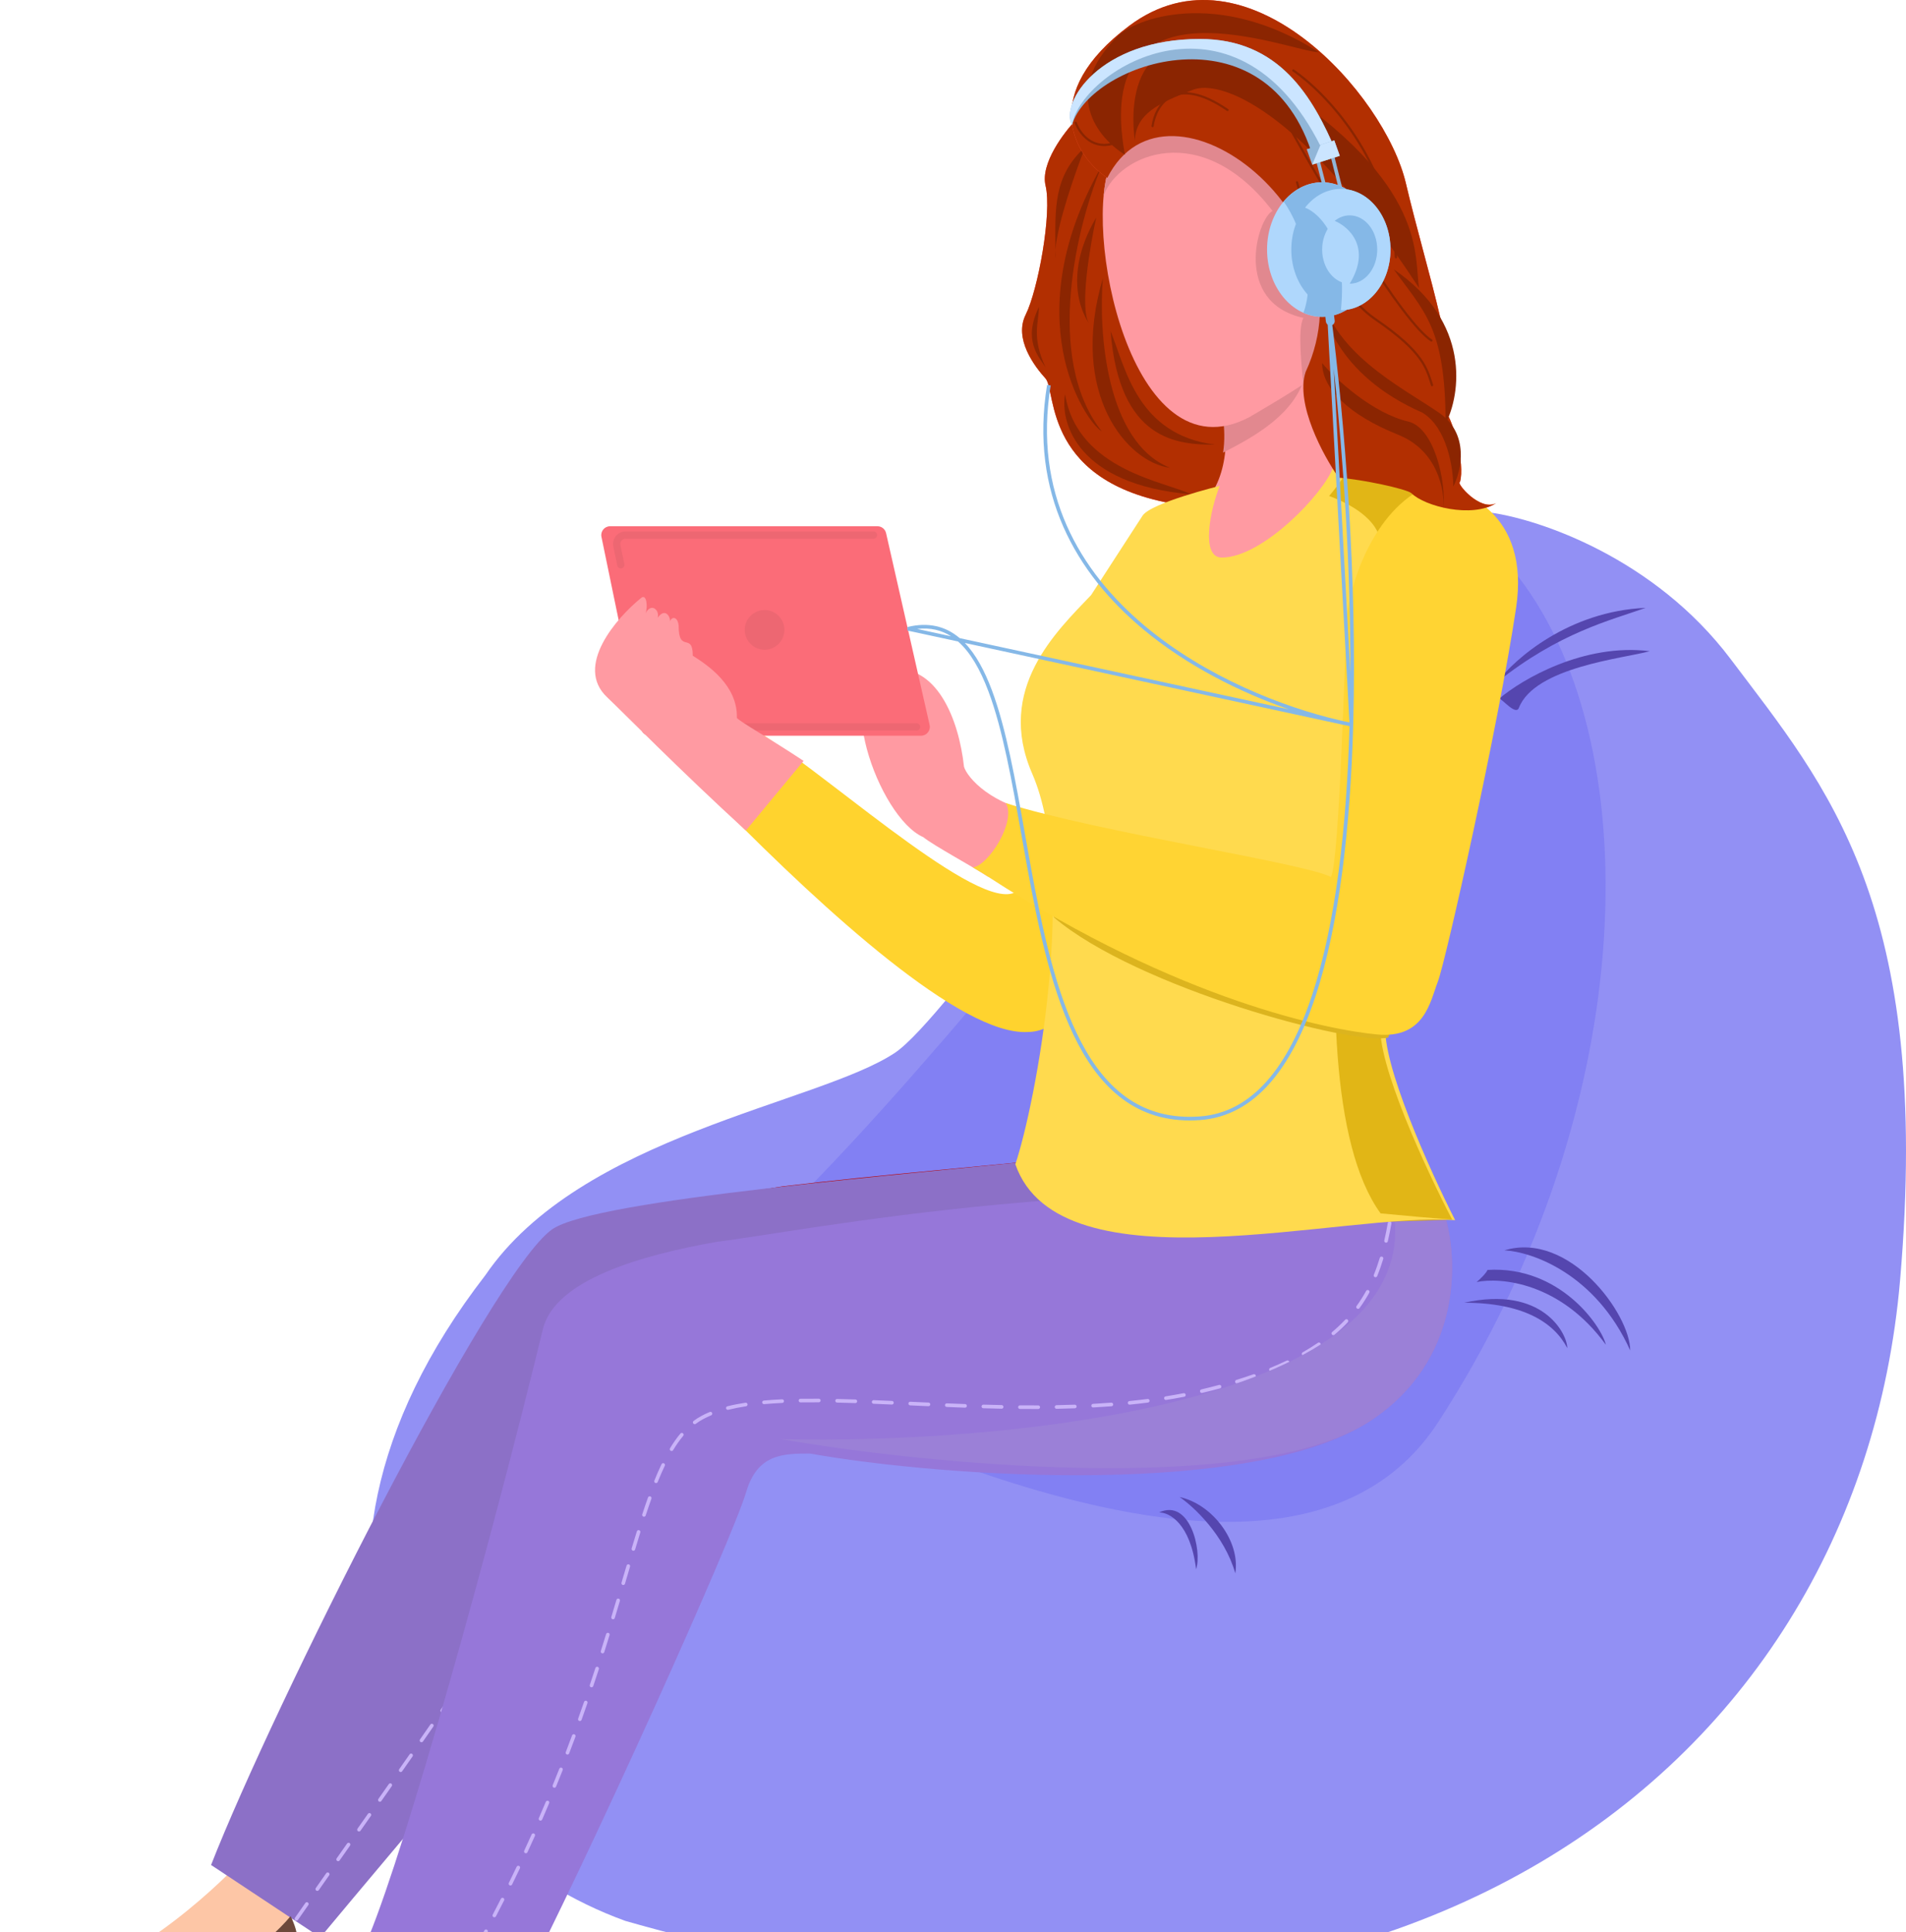 <svg width="151" height="153" viewBox="0 0 151 153" fill="none" xmlns="http://www.w3.org/2000/svg">
<path d="M137.116 52.202C131.068 44.167 121.911 41.115 118.092 40.593C108.238 39.248 99.552 46.724 94.674 52.984C89.796 59.245 74.916 80.707 70.892 83.376C64.793 87.42 46.012 89.898 38.45 100.985C19.791 125.116 32.597 145.986 49.548 152.117C109.311 169.203 147.127 140.898 150.531 101.376C153.092 71.637 144.678 62.245 137.116 52.202Z" fill="#9290F4"/>
<path d="M113.956 112.594C100.882 132.733 60.651 108.474 50.568 105.561C74.585 90.531 108.37 31.215 119.838 45.115C130.62 58.184 130.299 87.419 113.956 112.594Z" fill="#8280F3"/>
<path d="M115.998 103.163C120.684 103.163 123.121 104.732 124.165 106.757C124.165 105.614 122.207 101.775 115.998 103.163Z" fill="#5546AF"/>
<path d="M127.222 106.491C123.64 101.563 118.903 101.126 116.984 101.523C117.217 101.328 117.719 100.863 117.848 100.564C123.557 100.222 126.864 104.981 127.222 106.491Z" fill="#5546AF"/>
<path d="M119.185 99.013C121.361 99.122 126.405 100.859 129.15 106.937C129.15 104.077 124.329 97.461 119.185 99.013Z" fill="#5546AF"/>
<path d="M91.82 119.773C92.609 119.746 94.301 120.606 94.76 124.266C95.25 122.795 94.269 118.629 91.82 119.773Z" fill="#5546AF"/>
<path d="M93.452 118.548C94.57 119.31 97.014 121.587 97.865 124.593C98.273 122.061 96.067 119.12 93.452 118.548Z" fill="#5546AF"/>
<path d="M118.61 54.018C120.001 52.166 124.297 48.398 130.374 48.136C127.598 49.117 123.511 50.097 118.61 54.018Z" fill="#5546AF"/>
<path d="M130.701 51.567C125.473 50.914 120.572 53.8 118.774 55.325C118.992 55.325 120.085 56.684 120.329 56.06C121.596 52.812 128.659 52.139 130.701 51.567Z" fill="#5546AF"/>
<path d="M112.167 96.062L62.057 103.483C55.857 111.77 46.531 124.236 38.656 134.736C40.142 123.558 44.073 100.611 47.913 98.244C51.753 95.878 58.942 94.388 62.057 93.939C69.888 93.005 78.514 92.313 84.055 91.697L112.167 96.062Z" fill="#BA0201"/>
<path d="M10.798 160.035C8.354 160.591 3.61 158.956 3.203 157.328C9.925 156.192 16.741 149.906 19.354 147.113L24.854 148.423C24.068 149.295 23.02 151.652 23.02 152.963C21.623 158.635 13.854 159.335 10.798 160.035Z" fill="#FDC6A6"/>
<path d="M84.055 91.697C72.268 93.006 47.173 94.929 43.732 97.358C38.857 100.8 21.637 135.129 16.722 147.686L25.379 153.422C30.35 147.408 52.06 122 63.089 107.252L112.167 96.062L84.055 91.697Z" fill="#8C70C7"/>
<path d="M99.039 94.024L99.36 94.073C99.329 94.096 99.297 94.118 99.266 94.141C99.2 94.185 99.111 94.169 99.065 94.103C99.048 94.079 99.039 94.051 99.039 94.024Z" fill="#C9B3F8"/>
<path d="M98.043 94.835C98.112 94.801 98.144 94.715 98.109 94.644C98.075 94.572 97.989 94.542 97.917 94.576C97.533 94.761 97.114 94.938 96.658 95.108C96.584 95.136 96.546 95.219 96.575 95.293C96.604 95.367 96.687 95.405 96.759 95.377C97.22 95.204 97.648 95.024 98.043 94.835Z" fill="#C9B3F8"/>
<path d="M95.434 95.827C95.511 95.804 95.552 95.724 95.529 95.648C95.506 95.572 95.425 95.53 95.351 95.553C94.929 95.684 94.488 95.81 94.029 95.932C93.951 95.952 93.906 96.031 93.926 96.107C93.946 96.184 94.026 96.229 94.1 96.209C94.565 96.086 95.01 95.959 95.434 95.827Z" fill="#C9B3F8"/>
<path d="M92.756 96.544C92.83 96.526 92.879 96.449 92.862 96.372C92.844 96.295 92.767 96.247 92.69 96.265C92.251 96.367 91.801 96.466 91.339 96.563C91.261 96.579 91.213 96.655 91.227 96.733C91.244 96.81 91.319 96.86 91.396 96.844C91.861 96.747 92.314 96.647 92.756 96.544Z" fill="#C9B3F8"/>
<path d="M90.034 97.116C90.111 97.101 90.163 97.026 90.148 96.948C90.134 96.87 90.06 96.819 89.982 96.834C89.535 96.919 89.082 97.002 88.62 97.084C88.54 97.097 88.488 97.171 88.502 97.249C88.517 97.328 88.591 97.379 88.669 97.366C89.13 97.284 89.586 97.201 90.034 97.116Z" fill="#C9B3F8"/>
<path d="M87.301 97.599C87.379 97.586 87.433 97.512 87.419 97.434C87.407 97.356 87.333 97.303 87.255 97.316C86.805 97.389 86.349 97.462 85.888 97.534C85.81 97.546 85.756 97.619 85.767 97.698C85.781 97.776 85.853 97.829 85.933 97.817C86.392 97.745 86.851 97.673 87.301 97.599Z" fill="#C9B3F8"/>
<path d="M84.562 98.025C84.639 98.013 84.694 97.941 84.683 97.862C84.671 97.784 84.597 97.73 84.519 97.742C84.066 97.809 83.61 97.875 83.148 97.94C83.071 97.951 83.016 98.024 83.028 98.103C83.039 98.181 83.111 98.235 83.189 98.224C83.65 98.158 84.106 98.092 84.562 98.025Z" fill="#C9B3F8"/>
<path d="M81.818 98.417C81.895 98.406 81.953 98.334 81.941 98.255C81.93 98.177 81.858 98.122 81.778 98.133C81.325 98.196 80.866 98.259 80.407 98.321C80.33 98.332 80.272 98.404 80.284 98.483C80.295 98.561 80.367 98.616 80.444 98.605C80.906 98.543 81.362 98.48 81.818 98.417Z" fill="#C9B3F8"/>
<path d="M79.074 98.79C79.151 98.78 79.206 98.708 79.197 98.629C79.186 98.551 79.114 98.496 79.034 98.506C78.698 98.552 78.363 98.597 78.027 98.641L77.663 98.69C77.583 98.701 77.528 98.773 77.54 98.852C77.548 98.93 77.623 98.985 77.7 98.975L78.073 98.925C78.406 98.88 78.738 98.835 79.074 98.79Z" fill="#C9B3F8"/>
<path d="M76.326 99.159C76.406 99.149 76.461 99.077 76.449 98.998C76.438 98.92 76.366 98.865 76.289 98.875C75.83 98.937 75.371 98.999 74.915 99.062C74.838 99.073 74.783 99.145 74.792 99.224C74.803 99.302 74.875 99.357 74.955 99.346C75.411 99.284 75.867 99.222 76.326 99.159Z" fill="#C9B3F8"/>
<path d="M73.582 99.537C73.662 99.526 73.716 99.453 73.705 99.375C73.694 99.296 73.622 99.242 73.541 99.253C73.083 99.317 72.624 99.382 72.171 99.449C72.093 99.46 72.039 99.533 72.05 99.611C72.062 99.69 72.133 99.744 72.211 99.732C72.664 99.666 73.123 99.601 73.582 99.537Z" fill="#C9B3F8"/>
<path d="M70.843 99.936C70.921 99.924 70.975 99.851 70.964 99.772C70.952 99.694 70.878 99.64 70.8 99.652C70.338 99.722 69.88 99.793 69.43 99.866C69.352 99.878 69.297 99.952 69.312 100.03C69.323 100.108 69.398 100.161 69.475 100.149C69.926 100.077 70.382 100.006 70.843 99.936Z" fill="#C9B3F8"/>
<path d="M68.111 100.374C68.188 100.361 68.24 100.287 68.228 100.209C68.214 100.131 68.14 100.078 68.062 100.092C67.6 100.17 67.144 100.251 66.697 100.333C66.62 100.348 66.568 100.422 66.582 100.5C66.597 100.578 66.671 100.63 66.749 100.615C67.196 100.533 67.649 100.453 68.111 100.374Z" fill="#C9B3F8"/>
<path d="M65.392 100.876C65.47 100.86 65.521 100.785 65.504 100.707C65.49 100.629 65.415 100.579 65.338 100.595C64.873 100.688 64.417 100.784 63.976 100.882C63.898 100.899 63.849 100.976 63.867 101.053C63.884 101.131 63.961 101.179 64.039 101.162C64.478 101.064 64.931 100.969 65.392 100.876Z" fill="#C9B3F8"/>
<path d="M62.691 101.48C62.768 101.461 62.814 101.383 62.794 101.306C62.776 101.229 62.696 101.183 62.622 101.202C62.395 101.259 62.171 101.317 61.953 101.376C61.713 101.441 61.472 101.51 61.237 101.581C61.162 101.604 61.119 101.684 61.142 101.76C61.165 101.836 61.245 101.878 61.32 101.855C61.552 101.785 61.79 101.717 62.028 101.652C62.246 101.594 62.467 101.537 62.691 101.48Z" fill="#C9B3F8"/>
<path d="M59.938 102.328C60.009 102.3 60.047 102.217 60.021 102.143C59.992 102.069 59.909 102.032 59.834 102.06C59.361 102.241 58.905 102.434 58.467 102.639C58.395 102.673 58.363 102.758 58.398 102.83C58.429 102.902 58.515 102.933 58.587 102.899C59.02 102.697 59.47 102.506 59.938 102.328Z" fill="#C9B3F8"/>
<path d="M57.288 103.569C57.356 103.53 57.379 103.442 57.342 103.373C57.302 103.304 57.216 103.28 57.147 103.319C56.708 103.567 56.287 103.828 55.882 104.101C55.816 104.146 55.799 104.234 55.845 104.3C55.888 104.366 55.977 104.383 56.043 104.339C56.442 104.07 56.855 103.813 57.288 103.569Z" fill="#C9B3F8"/>
<path d="M54.864 105.206C54.928 105.157 54.936 105.067 54.887 105.005C54.839 104.943 54.747 104.933 54.687 104.982C54.294 105.295 53.921 105.62 53.562 105.955C53.505 106.009 53.502 106.1 53.557 106.158C53.611 106.215 53.703 106.218 53.76 106.164C54.113 105.834 54.48 105.515 54.864 105.206Z" fill="#C9B3F8"/>
<path d="M52.729 107.203C52.783 107.145 52.78 107.054 52.723 107.001C52.663 106.947 52.574 106.951 52.519 107.009C52.181 107.375 51.86 107.751 51.55 108.135C51.501 108.196 51.513 108.287 51.573 108.336C51.636 108.386 51.725 108.376 51.774 108.314C52.081 107.936 52.396 107.565 52.729 107.203Z" fill="#C9B3F8"/>
<path d="M50.893 109.485C50.939 109.42 50.922 109.331 50.859 109.285C50.793 109.239 50.704 109.254 50.658 109.319C50.371 109.724 50.096 110.135 49.832 110.55C49.792 110.617 49.812 110.706 49.878 110.748C49.944 110.791 50.033 110.771 50.076 110.704C50.337 110.292 50.609 109.885 50.893 109.485Z" fill="#C9B3F8"/>
<path d="M49.319 111.962C49.356 111.893 49.333 111.805 49.264 111.766C49.195 111.726 49.109 111.75 49.069 111.818C48.822 112.248 48.584 112.681 48.355 113.114C48.318 113.184 48.343 113.271 48.412 113.308C48.484 113.345 48.57 113.319 48.607 113.249C48.837 112.818 49.072 112.388 49.319 111.962Z" fill="#C9B3F8"/>
<path d="M47.936 114.557C47.971 114.486 47.942 114.4 47.87 114.365C47.799 114.329 47.713 114.358 47.678 114.429C47.457 114.872 47.242 115.315 47.03 115.755C46.996 115.827 47.024 115.912 47.096 115.947C47.168 115.981 47.254 115.951 47.288 115.88C47.5 115.44 47.715 114.999 47.936 114.557Z" fill="#C9B3F8"/>
<path d="M46.651 117.21C46.686 117.138 46.657 117.053 46.585 117.019C46.514 116.985 46.428 117.015 46.393 117.087C46.181 117.536 45.969 117.979 45.757 118.416C45.722 118.487 45.751 118.573 45.823 118.608C45.894 118.642 45.98 118.612 46.015 118.541C46.227 118.103 46.439 117.659 46.651 117.21Z" fill="#C9B3F8"/>
<path d="M45.358 119.865C45.393 119.794 45.367 119.708 45.295 119.672C45.226 119.636 45.137 119.663 45.103 119.734C44.991 119.954 44.876 120.171 44.762 120.386C44.661 120.577 44.547 120.785 44.42 121.008C44.38 121.076 44.406 121.164 44.475 121.203C44.544 121.242 44.63 121.218 44.67 121.149C44.796 120.925 44.914 120.715 45.017 120.52C45.132 120.304 45.243 120.086 45.358 119.865Z" fill="#C9B3F8"/>
<path d="M43.941 122.382C43.982 122.314 43.962 122.226 43.893 122.185C43.827 122.144 43.738 122.165 43.695 122.233C43.463 122.615 43.21 123.023 42.938 123.456C42.895 123.524 42.915 123.612 42.981 123.654C43.047 123.697 43.136 123.677 43.179 123.61C43.454 123.175 43.709 122.765 43.941 122.382Z" fill="#C9B3F8"/>
<path d="M42.402 124.828C42.445 124.761 42.425 124.673 42.359 124.63C42.293 124.587 42.204 124.606 42.161 124.672C41.908 125.059 41.648 125.461 41.375 125.876C41.332 125.942 41.349 126.031 41.415 126.075C41.481 126.118 41.57 126.1 41.613 126.034C41.889 125.618 42.149 125.216 42.402 124.828Z" fill="#C9B3F8"/>
<path d="M40.822 127.233C40.864 127.167 40.847 127.078 40.781 127.034C40.715 126.991 40.627 127.008 40.584 127.074C40.322 127.464 40.056 127.862 39.783 128.269C39.74 128.335 39.758 128.424 39.824 128.468C39.887 128.512 39.978 128.495 40.021 128.429C40.294 128.022 40.56 127.623 40.822 127.233Z" fill="#C9B3F8"/>
<path d="M39.219 129.619C39.265 129.554 39.248 129.464 39.182 129.42C39.116 129.376 39.027 129.393 38.981 129.458C38.717 129.848 38.448 130.244 38.175 130.645C38.129 130.711 38.147 130.8 38.212 130.845C38.278 130.889 38.367 130.872 38.413 130.807C38.686 130.405 38.955 130.009 39.219 129.619Z" fill="#C9B3F8"/>
<path d="M37.601 131.993C37.647 131.928 37.629 131.839 37.563 131.794C37.498 131.749 37.409 131.766 37.363 131.831C37.096 132.222 36.824 132.617 36.551 133.016C36.505 133.081 36.523 133.171 36.588 133.216C36.651 133.261 36.74 133.244 36.786 133.179C37.062 132.78 37.331 132.385 37.601 131.993Z" fill="#C9B3F8"/>
<path d="M35.97 134.364C36.016 134.299 35.998 134.209 35.932 134.164C35.869 134.119 35.781 134.136 35.735 134.201C35.462 134.593 35.19 134.988 34.914 135.384C34.869 135.449 34.886 135.538 34.952 135.584C35.018 135.629 35.107 135.612 35.15 135.548C35.425 135.151 35.7 134.756 35.97 134.364Z" fill="#C9B3F8"/>
<path d="M34.329 136.728C34.375 136.663 34.361 136.574 34.295 136.529C34.229 136.484 34.14 136.5 34.094 136.565C33.822 136.957 33.548 137.35 33.274 137.744C33.228 137.809 33.245 137.898 33.309 137.943C33.374 137.989 33.464 137.973 33.509 137.908C33.784 137.514 34.057 137.12 34.329 136.728Z" fill="#C9B3F8"/>
<path d="M32.686 139.087C32.731 139.022 32.715 138.933 32.65 138.888C32.585 138.842 32.496 138.858 32.451 138.923C32.176 139.316 31.901 139.709 31.626 140.101C31.581 140.167 31.597 140.256 31.662 140.302C31.727 140.348 31.816 140.331 31.861 140.265C32.136 139.873 32.411 139.48 32.686 139.087Z" fill="#C9B3F8"/>
<path d="M31.037 141.443C31.083 141.378 31.067 141.289 31.002 141.243C30.937 141.2 30.848 141.214 30.802 141.28C30.526 141.673 30.252 142.066 29.977 142.456C29.932 142.522 29.948 142.611 30.012 142.657C30.077 142.702 30.166 142.685 30.212 142.619C30.486 142.229 30.761 141.836 31.037 141.443Z" fill="#C9B3F8"/>
<path d="M29.385 143.798C29.43 143.735 29.415 143.643 29.35 143.6C29.285 143.554 29.195 143.568 29.15 143.634C28.873 144.027 28.597 144.42 28.323 144.81C28.277 144.876 28.293 144.965 28.358 145.011C28.423 145.057 28.512 145.04 28.558 144.976C28.832 144.586 29.107 144.194 29.385 143.798Z" fill="#C9B3F8"/>
<path d="M27.731 146.152C27.777 146.086 27.761 145.997 27.696 145.951C27.631 145.908 27.542 145.923 27.497 145.989L26.671 147.162C26.625 147.228 26.641 147.316 26.705 147.362C26.77 147.408 26.86 147.391 26.905 147.328L27.731 146.152Z" fill="#C9B3F8"/>
<path d="M26.08 148.501C26.126 148.438 26.11 148.346 26.045 148.303C25.98 148.257 25.891 148.272 25.845 148.337C25.566 148.736 25.29 149.129 25.019 149.513C24.974 149.579 24.989 149.668 25.054 149.714C25.119 149.76 25.209 149.743 25.254 149.68C25.525 149.292 25.8 148.9 26.08 148.501Z" fill="#C9B3F8"/>
<path d="M24.427 150.858C24.473 150.792 24.457 150.703 24.392 150.657C24.327 150.611 24.238 150.629 24.193 150.692C23.911 151.096 23.636 151.489 23.368 151.87C23.322 151.936 23.338 152.025 23.403 152.071C23.468 152.117 23.558 152.1 23.603 152.037C23.871 151.652 24.146 151.26 24.427 150.858Z" fill="#C9B3F8"/>
<path d="M23.602 168.813C26.279 168.434 32.231 166.349 35.912 162.091C37.569 160.169 39.717 155.552 42.633 149.694L33.904 151.526C31.529 157.325 24.242 162.498 20.895 164.359L23.602 168.813Z" fill="#FDC6A6"/>
<path d="M114.435 96.149C115.542 99.612 115.903 107.743 108.499 112.562C99.245 118.585 75.001 117.026 64.176 115.106C62.079 115.106 60.009 115.106 59.111 118.161C58.05 121.768 47.013 146.367 40.577 158.87L29.25 153.278C32.218 146.032 38.65 123.141 43.015 105.244C43.973 101.316 50.881 99.379 56.817 98.332C62.317 97.721 91.912 91.784 114.435 96.149Z" fill="#9677D9"/>
<path d="M110.461 95.492C110.438 95.555 110.372 95.595 110.303 95.584C110.237 95.574 110.188 95.519 110.183 95.453C110.274 95.466 110.369 95.479 110.461 95.492Z" fill="#C9B3F8"/>
<path d="M110.234 96.883C110.246 96.805 110.194 96.73 110.117 96.716C110.039 96.702 109.965 96.754 109.95 96.832C109.867 97.305 109.776 97.772 109.669 98.232C109.652 98.309 109.701 98.386 109.778 98.403C109.856 98.421 109.933 98.372 109.95 98.295C110.057 97.83 110.148 97.359 110.234 96.883Z" fill="#C9B3F8"/>
<path d="M109.586 99.692C109.609 99.616 109.566 99.536 109.489 99.513C109.414 99.49 109.334 99.533 109.311 99.609C109.173 100.063 109.019 100.51 108.841 100.948C108.809 101.021 108.844 101.105 108.918 101.134C108.993 101.165 109.076 101.129 109.105 101.056C109.288 100.609 109.446 100.154 109.586 99.692Z" fill="#C9B3F8"/>
<path d="M108.482 102.365C108.519 102.295 108.496 102.208 108.424 102.17C108.355 102.132 108.269 102.157 108.229 102.226C108.006 102.633 107.756 103.032 107.472 103.421C107.426 103.485 107.441 103.575 107.504 103.621C107.567 103.668 107.656 103.654 107.704 103.59C107.994 103.19 108.252 102.782 108.482 102.365Z" fill="#C9B3F8"/>
<path d="M106.775 104.706C106.83 104.648 106.827 104.557 106.77 104.503C106.712 104.449 106.623 104.452 106.569 104.509C106.256 104.841 105.915 105.165 105.539 105.481C105.479 105.532 105.471 105.622 105.522 105.683C105.574 105.743 105.663 105.751 105.723 105.7C106.107 105.377 106.457 105.046 106.775 104.706Z" fill="#C9B3F8"/>
<path d="M104.574 106.573C104.637 106.529 104.654 106.439 104.611 106.374C104.565 106.309 104.476 106.292 104.41 106.336C104.035 106.593 103.633 106.844 103.203 107.089C103.131 107.128 103.108 107.215 103.149 107.284C103.186 107.353 103.275 107.377 103.344 107.338C103.782 107.09 104.19 106.835 104.574 106.573Z" fill="#C9B3F8"/>
<path d="M102.067 108.003C102.136 107.969 102.167 107.883 102.133 107.811C102.098 107.74 102.012 107.71 101.941 107.744C101.528 107.942 101.092 108.134 100.633 108.322C100.559 108.352 100.524 108.436 100.556 108.509C100.584 108.582 100.667 108.618 100.742 108.588C101.207 108.398 101.648 108.203 102.067 108.003Z" fill="#C9B3F8"/>
<path d="M99.4 109.097C99.474 109.071 99.511 108.989 99.486 108.914C99.46 108.84 99.377 108.801 99.302 108.827C98.869 108.98 98.419 109.129 97.948 109.274C97.874 109.297 97.831 109.378 97.854 109.453C97.877 109.529 97.957 109.571 98.034 109.548C98.508 109.402 98.961 109.252 99.4 109.097Z" fill="#C9B3F8"/>
<path d="M96.653 109.948C96.73 109.927 96.776 109.848 96.753 109.772C96.733 109.696 96.656 109.65 96.578 109.671C96.349 109.733 96.117 109.795 95.879 109.855C95.646 109.915 95.411 109.971 95.179 110.026C95.101 110.044 95.053 110.121 95.07 110.198C95.09 110.275 95.167 110.323 95.242 110.305C95.48 110.25 95.715 110.193 95.947 110.133C96.188 110.072 96.423 110.01 96.653 109.948Z" fill="#C9B3F8"/>
<path d="M93.819 110.609C93.897 110.594 93.948 110.519 93.934 110.441C93.92 110.363 93.842 110.312 93.765 110.327C93.295 110.419 92.821 110.502 92.343 110.578C92.265 110.591 92.211 110.664 92.225 110.742C92.236 110.821 92.311 110.874 92.388 110.861C92.87 110.785 93.346 110.701 93.819 110.609Z" fill="#C9B3F8"/>
<path d="M63.419 111.054C63.889 111.047 64.374 111.045 64.867 111.048C64.947 111.049 65.01 110.985 65.013 110.906C65.013 110.827 64.947 110.762 64.87 110.762C64.374 110.758 63.886 110.76 63.413 110.767C63.333 110.768 63.27 110.834 63.273 110.913C63.273 110.992 63.339 111.055 63.419 111.054Z" fill="#C9B3F8"/>
<path d="M90.949 111.068C91.026 111.058 91.084 110.986 91.072 110.907C91.063 110.829 90.992 110.773 90.911 110.783C90.435 110.844 89.957 110.899 89.475 110.948C89.397 110.956 89.34 111.026 89.349 111.105C89.354 111.184 89.426 111.241 89.503 111.233C89.988 111.184 90.47 111.129 90.949 111.068Z" fill="#C9B3F8"/>
<path d="M66.321 110.783C66.241 110.782 66.175 110.844 66.175 110.923C66.172 111.003 66.235 111.068 66.315 111.07C66.789 111.08 67.27 111.094 67.761 111.11C67.838 111.113 67.904 111.051 67.907 110.972C67.91 110.892 67.85 110.826 67.769 110.824C67.279 110.808 66.794 110.794 66.321 110.783Z" fill="#C9B3F8"/>
<path d="M61.974 111.097C62.051 111.094 62.114 111.027 62.109 110.947C62.106 110.869 62.04 110.807 61.959 110.811C61.461 110.834 60.979 110.865 60.514 110.907C60.434 110.914 60.377 110.984 60.382 111.063C60.391 111.142 60.46 111.2 60.54 111.193C60.999 111.152 61.478 111.12 61.974 111.097Z" fill="#C9B3F8"/>
<path d="M69.218 110.877C69.14 110.874 69.074 110.935 69.069 111.015C69.066 111.094 69.129 111.16 69.206 111.164C69.685 111.183 70.167 111.203 70.654 111.225C70.735 111.228 70.801 111.167 70.803 111.088C70.809 111.009 70.746 110.942 70.669 110.938C70.178 110.917 69.697 110.896 69.218 110.877Z" fill="#C9B3F8"/>
<path d="M72.117 111.003C72.037 111 71.971 111.061 71.968 111.14C71.962 111.219 72.025 111.286 72.103 111.29L72.114 111.291C72.59 111.312 73.069 111.334 73.551 111.355C73.631 111.358 73.697 111.297 73.7 111.218C73.706 111.139 73.643 111.072 73.566 111.069C73.081 111.047 72.599 111.025 72.123 111.004L72.117 111.003Z" fill="#C9B3F8"/>
<path d="M88.058 111.361C88.136 111.355 88.196 111.286 88.191 111.207C88.185 111.128 88.116 111.069 88.036 111.075C87.557 111.112 87.075 111.144 86.593 111.17C86.513 111.174 86.453 111.242 86.458 111.321C86.461 111.4 86.53 111.461 86.608 111.456C87.092 111.43 87.577 111.398 88.058 111.361Z" fill="#C9B3F8"/>
<path d="M59.1 111.363C59.181 111.351 59.235 111.278 59.221 111.2C59.209 111.122 59.138 111.068 59.057 111.08C58.553 111.157 58.077 111.25 57.627 111.362C57.549 111.381 57.503 111.459 57.523 111.536C57.541 111.613 57.621 111.66 57.695 111.64C58.134 111.531 58.604 111.439 59.1 111.363Z" fill="#C9B3F8"/>
<path d="M75.013 111.13C74.933 111.127 74.867 111.188 74.864 111.267C74.862 111.347 74.922 111.413 75.002 111.417C75.481 111.436 75.966 111.455 76.45 111.473C76.531 111.475 76.596 111.413 76.599 111.334C76.602 111.255 76.539 111.189 76.462 111.186C75.974 111.169 75.492 111.15 75.013 111.13Z" fill="#C9B3F8"/>
<path d="M77.91 111.232C77.83 111.23 77.764 111.293 77.761 111.372C77.758 111.451 77.821 111.517 77.901 111.519C78.383 111.533 78.865 111.545 79.352 111.554C79.43 111.556 79.496 111.493 79.499 111.414C79.499 111.335 79.436 111.269 79.358 111.267C78.874 111.258 78.389 111.246 77.91 111.232Z" fill="#C9B3F8"/>
<path d="M85.156 111.522C85.236 111.519 85.296 111.453 85.294 111.373C85.291 111.294 85.225 111.233 85.147 111.236C84.665 111.253 84.181 111.266 83.699 111.275C83.622 111.276 83.559 111.342 83.559 111.421C83.561 111.5 83.625 111.563 83.705 111.562C84.189 111.552 84.674 111.539 85.156 111.522Z" fill="#C9B3F8"/>
<path d="M80.803 111.288C80.726 111.287 80.66 111.351 80.66 111.43C80.66 111.509 80.723 111.574 80.803 111.575C81.285 111.579 81.77 111.58 82.255 111.578C82.332 111.578 82.398 111.513 82.398 111.434C82.395 111.355 82.332 111.291 82.252 111.292C81.77 111.294 81.288 111.292 80.803 111.288Z" fill="#C9B3F8"/>
<path d="M56.341 112.078C56.413 112.048 56.447 111.964 56.419 111.891C56.387 111.818 56.304 111.783 56.232 111.813C55.997 111.91 55.773 112.015 55.564 112.13C55.349 112.245 55.145 112.376 54.95 112.522C54.887 112.569 54.873 112.659 54.922 112.722C54.968 112.786 55.059 112.799 55.122 112.752C55.306 112.614 55.501 112.49 55.699 112.382C55.9 112.273 56.115 112.171 56.341 112.078Z" fill="#C9B3F8"/>
<path d="M54.128 113.704C54.176 113.643 54.171 113.553 54.108 113.502C54.047 113.451 53.959 113.459 53.907 113.519C53.614 113.867 53.342 114.256 53.081 114.687C53.041 114.755 53.061 114.843 53.13 114.884C53.199 114.925 53.285 114.903 53.328 114.835C53.58 114.415 53.847 114.038 54.128 113.704Z" fill="#C9B3F8"/>
<path d="M52.669 116.069C52.703 115.998 52.671 115.912 52.6 115.878C52.528 115.844 52.445 115.874 52.41 115.946C52.215 116.354 52.026 116.788 51.84 117.249C51.811 117.322 51.848 117.406 51.92 117.435C51.995 117.465 52.078 117.429 52.106 117.356C52.29 116.9 52.476 116.471 52.669 116.069Z" fill="#C9B3F8"/>
<path d="M51.607 118.68C51.633 118.605 51.596 118.523 51.521 118.496C51.447 118.47 51.363 118.509 51.337 118.583C51.185 119.011 51.033 119.457 50.882 119.92C50.856 119.995 50.899 120.076 50.973 120.101C51.048 120.126 51.131 120.085 51.154 120.009C51.306 119.548 51.455 119.105 51.607 118.68Z" fill="#C9B3F8"/>
<path d="M50.727 121.352C50.75 121.277 50.709 121.196 50.632 121.173C50.557 121.15 50.477 121.192 50.454 121.267C50.317 121.705 50.182 122.156 50.041 122.62C50.018 122.696 50.061 122.776 50.139 122.799C50.213 122.822 50.294 122.779 50.317 122.703C50.454 122.239 50.592 121.789 50.727 121.352Z" fill="#C9B3F8"/>
<path d="M49.915 124.058C49.935 123.982 49.892 123.902 49.818 123.88C49.74 123.857 49.66 123.9 49.64 123.976C49.551 124.277 49.459 124.582 49.367 124.892L49.238 125.333C49.215 125.409 49.261 125.489 49.336 125.511C49.41 125.534 49.491 125.49 49.514 125.414L49.643 124.975C49.734 124.664 49.826 124.358 49.915 124.058Z" fill="#C9B3F8"/>
<path d="M49.112 126.771C49.135 126.695 49.092 126.616 49.014 126.593C48.94 126.571 48.859 126.614 48.836 126.69C48.704 127.133 48.57 127.586 48.432 128.046C48.409 128.122 48.452 128.202 48.527 128.225C48.604 128.248 48.681 128.205 48.704 128.129C48.845 127.668 48.98 127.215 49.112 126.771Z" fill="#C9B3F8"/>
<path d="M48.291 129.484C48.317 129.408 48.274 129.328 48.197 129.304C48.122 129.281 48.042 129.324 48.019 129.399C47.884 129.84 47.744 130.288 47.6 130.743C47.575 130.819 47.617 130.899 47.692 130.923C47.77 130.947 47.85 130.905 47.873 130.829C48.016 130.374 48.157 129.925 48.291 129.484Z" fill="#C9B3F8"/>
<path d="M47.444 132.175C47.466 132.1 47.426 132.018 47.352 131.994C47.274 131.97 47.194 132.011 47.171 132.086C47.028 132.527 46.879 132.975 46.727 133.429C46.701 133.504 46.741 133.585 46.818 133.61C46.893 133.636 46.973 133.595 46.999 133.52C47.151 133.065 47.3 132.617 47.444 132.175Z" fill="#C9B3F8"/>
<path d="M46.54 134.865C46.566 134.791 46.526 134.709 46.451 134.683C46.377 134.657 46.296 134.697 46.27 134.772C46.118 135.209 45.964 135.651 45.803 136.099C45.777 136.173 45.815 136.255 45.889 136.282C45.964 136.308 46.047 136.27 46.073 136.195C46.233 135.747 46.388 135.303 46.54 134.865Z" fill="#C9B3F8"/>
<path d="M45.591 137.523C45.617 137.449 45.579 137.367 45.505 137.339C45.43 137.311 45.347 137.35 45.321 137.424C45.158 137.861 44.994 138.303 44.822 138.751C44.794 138.824 44.831 138.907 44.905 138.935C44.98 138.964 45.063 138.927 45.089 138.853C45.261 138.405 45.427 137.962 45.591 137.523Z" fill="#C9B3F8"/>
<path d="M44.578 140.17C44.607 140.096 44.572 140.012 44.498 139.984C44.423 139.955 44.34 139.992 44.311 140.064C44.142 140.497 43.967 140.933 43.786 141.372C43.758 141.446 43.792 141.529 43.864 141.558C43.938 141.59 44.022 141.555 44.053 141.481C44.231 141.039 44.406 140.603 44.578 140.17Z" fill="#C9B3F8"/>
<path d="M43.506 142.794C43.537 142.722 43.503 142.636 43.431 142.605C43.357 142.576 43.273 142.611 43.242 142.682C43.064 143.11 42.878 143.54 42.688 143.976C42.657 144.047 42.691 144.133 42.763 144.165C42.835 144.196 42.921 144.162 42.952 144.09C43.142 143.654 43.325 143.221 43.506 142.794Z" fill="#C9B3F8"/>
<path d="M42.378 145.384C42.413 145.312 42.378 145.226 42.307 145.194C42.235 145.163 42.149 145.194 42.117 145.266C41.925 145.693 41.73 146.123 41.53 146.556C41.495 146.628 41.527 146.714 41.598 146.746C41.67 146.78 41.756 146.749 41.788 146.677C41.991 146.244 42.186 145.811 42.378 145.384Z" fill="#C9B3F8"/>
<path d="M41.189 147.95C41.223 147.879 41.195 147.795 41.123 147.761C41.051 147.727 40.965 147.755 40.931 147.827C40.73 148.251 40.524 148.676 40.311 149.106C40.277 149.178 40.306 149.261 40.377 149.298C40.449 149.332 40.532 149.304 40.569 149.232C40.779 148.802 40.988 148.375 41.189 147.95Z" fill="#C9B3F8"/>
<path d="M39.938 150.491C39.975 150.419 39.947 150.333 39.875 150.299C39.806 150.262 39.72 150.29 39.683 150.362C39.471 150.778 39.255 151.199 39.035 151.621C39 151.693 39.026 151.779 39.098 151.813C39.167 151.85 39.253 151.824 39.29 151.753C39.511 151.331 39.726 150.91 39.938 150.491Z" fill="#C9B3F8"/>
<path d="M38.631 153.003C38.668 152.931 38.642 152.845 38.571 152.808C38.502 152.771 38.416 152.797 38.378 152.865C38.158 153.278 37.931 153.691 37.702 154.107C37.664 154.179 37.69 154.265 37.759 154.302C37.828 154.342 37.917 154.317 37.954 154.248C38.183 153.829 38.41 153.413 38.631 153.003Z" fill="#C9B3F8"/>
<path d="M108.499 112.562C115.903 107.743 115.542 99.612 114.435 96.149C113.093 95.889 111.722 95.665 110.334 95.474C113.477 111.277 79.34 114.381 61.882 113.959C72.707 115.879 99.245 118.586 108.499 112.562Z" fill="#9B80D7"/>
<path d="M1.021 156.803C2.877 156.017 4.92 156.86 6.171 156.453C7.219 158.113 7.742 159.685 9.401 159.421C16.036 158.374 21.361 153.749 23.02 151.738C24.417 154.534 22.957 155.667 19.965 157.938C18.48 159.065 13.766 160.333 11.584 161.517C6.433 164.31 -3.14 158.563 1.021 156.803Z" fill="#6D493B"/>
<path d="M82.833 14.697C82.415 12.951 84.29 10.478 85.279 9.459C85.54 11.467 86.851 12.777 87.812 13.562C87.198 14.61 90.691 29.102 96.191 31.11C100.59 32.716 99.248 36.727 98.023 38.531C97.413 38.705 95.704 39.246 93.748 40.015C82.572 38.443 83.708 30.936 82.833 29.975C81.962 29.015 80.301 26.832 81.262 24.912C82.222 22.991 83.358 16.88 82.833 14.697Z" fill="#FF5533"/>
<path d="M87.287 13.127C85.365 17.695 82.675 28.299 87.287 34.166C85.89 33.293 80.476 25.087 87.287 13.127Z" fill="#FE3A13"/>
<path d="M85.976 11.642C85.199 13.61 83.774 17.672 83.616 19.775C83.619 20 83.619 20.228 83.619 20.46C83.596 20.267 83.596 20.036 83.616 19.775C83.588 16.52 83.444 13.929 85.976 11.642Z" fill="#FF5533"/>
<path d="M87.983 26.222C89.176 29.131 90.08 34.428 96.277 35.214C93.309 35.214 88.683 34.952 87.983 26.222Z" fill="#FF5533"/>
<path d="M84.379 31.197C83.972 33.525 85.391 38.373 94.333 39.142C92.587 38.181 85.34 37.308 84.379 31.197Z" fill="#FE3A13"/>
<path d="M87.373 22.031C87.023 26.192 87.599 35.021 92.698 37.047C89.294 36.61 84.668 31.198 87.373 22.031Z" fill="#FE3A13"/>
<path d="M86.848 17.229C86.341 19.524 85.532 24.317 86.263 25.601C86.283 25.633 86.303 25.666 86.326 25.698C86.303 25.668 86.283 25.635 86.263 25.601C84.93 23.506 84.958 20.41 86.848 17.229Z" fill="#FE3A13"/>
<path d="M82.833 29.102C82.309 28.229 81.001 27.007 82.309 24.3C82.309 25.522 81.698 26.657 82.833 29.102Z" fill="#FE3A13"/>
<path d="M82.833 14.697C82.415 12.951 84.29 10.478 85.279 9.459C85.54 11.467 86.851 12.777 87.812 13.562C87.198 14.61 90.691 29.102 96.191 31.11C100.59 32.716 99.248 36.727 98.023 38.531C97.413 38.705 95.704 39.246 93.748 40.015C82.572 38.443 83.708 30.936 82.833 29.975C81.962 29.015 80.301 26.832 81.262 24.912C82.222 22.991 83.358 16.88 82.833 14.697Z" fill="#B22F01"/>
<path d="M87.287 13.127C85.365 17.695 82.675 28.299 87.287 34.166C85.89 33.293 80.476 25.087 87.287 13.127Z" fill="#8B2501"/>
<path d="M85.976 11.642C85.199 13.61 83.774 17.672 83.616 19.775C83.619 20 83.619 20.228 83.619 20.46C83.596 20.267 83.596 20.036 83.616 19.775C83.588 16.52 83.444 13.929 85.976 11.642Z" fill="#8B2501"/>
<path d="M87.983 26.222C89.176 29.131 90.08 34.428 96.277 35.214C93.309 35.214 88.683 34.952 87.983 26.222Z" fill="#8B2501"/>
<path d="M84.379 31.197C83.972 33.525 85.391 38.373 94.333 39.142C92.587 38.181 85.34 37.308 84.379 31.197Z" fill="#8B2501"/>
<path d="M87.373 22.031C87.023 26.192 87.599 35.021 92.698 37.047C89.294 36.61 84.668 31.198 87.373 22.031Z" fill="#8B2501"/>
<path d="M86.848 17.229C86.341 19.524 85.532 24.317 86.263 25.601C86.283 25.633 86.303 25.666 86.326 25.698C86.303 25.668 86.283 25.635 86.263 25.601C84.93 23.506 84.958 20.41 86.848 17.229Z" fill="#8B2501"/>
<path d="M82.833 29.102C82.309 28.229 81.001 27.007 82.309 24.3C82.309 25.522 81.698 26.657 82.833 29.102Z" fill="#8B2501"/>
<path d="M89.469 2.039C82.277 7.417 85.047 12.311 87.723 14.086C92.526 4.571 109.024 17.404 103.438 29.452C102.6 31.966 104.834 36.086 106.056 37.832C107.831 37.949 111.398 38.705 111.817 39.055C112.867 40.102 116.62 41.063 118.539 39.84C117.231 40.539 115.31 38.181 115.66 38.181C116.096 36.697 115.049 33.205 114.613 32.769C115.921 29.801 113.042 21.594 111.381 14.523C109.724 7.452 98.723 -4.879 89.469 2.039Z" fill="#FF5533"/>
<path d="M88.508 2.912C84.037 7.381 86.994 10.943 89.119 12.253C86.412 -2.588 102.302 4.134 104.484 4.134C96.366 -1.017 89.819 1.515 88.508 2.912Z" fill="#FE3A13"/>
<path d="M94.531 7.103C91.827 8.146 89.992 8.994 89.906 11.118C89.323 6.87 90.674 -0.004 100.731 6.491C113.303 14.611 111.993 20.459 112.428 22.817C102.999 8.36 96.57 6.317 94.531 7.103Z" fill="#FE3A13"/>
<path d="M111.556 33.38C108.794 32.736 105.852 30.092 104.745 28.753C104.745 30.761 106.841 32.856 110.77 34.428C113.913 35.685 114.464 38.851 114.349 40.277C114.581 38.182 113.649 33.869 111.556 33.38Z" fill="#FE3A13"/>
<path d="M107.277 26.57C105.531 30.202 106.549 35.825 107.277 38.181C95.316 49.269 94.083 44.38 95.829 39.316C97.714 36.662 97.14 32.681 96.615 31.023C97.983 29.713 102.947 26.99 107.277 26.57Z" fill="#FF9AA2"/>
<path d="M96.897 35.846C97.189 33.921 96.759 32.019 96.355 31C97.527 30.107 100.148 28.55 103.426 27.53C104.298 32.212 99.039 34.715 96.897 35.846Z" fill="#E2888F"/>
<path d="M86.286 75.311C85.939 79.46 83.593 81.723 81.419 81.723C76.166 82.023 65.352 72.123 57.353 64.035C58.512 64.108 61.377 60.768 60.474 58.214C66.453 62.082 78.428 72.999 80.725 70.422C83.243 67.593 84.112 64.035 84.112 60.601C84.952 64.122 86.564 71.992 86.286 75.311Z" fill="#FFD32E"/>
<path d="M83.969 91.784C87.53 93.949 106.173 95.888 115.049 96.586C87.599 97.703 82.893 93.85 83.969 91.784Z" fill="#CCA037"/>
<path d="M90.518 40.835C91.178 39.818 96.629 38.478 96.629 38.478C95.867 40.398 95.101 44.153 96.799 44.153C100.031 44.153 104.863 39.089 105.628 36.993C107.257 38.46 112.055 38.594 113.414 38.478C112.339 51.399 110.102 78.011 109.764 81.084C109.422 84.157 113.299 92.725 115.281 96.625C106.649 95.927 83.977 102.36 80.439 92.197C82.05 87.395 85.422 69.647 81.775 61.265C78.853 54.56 83.699 50.002 86.443 47.121L90.518 40.835Z" fill="#FFDA4E"/>
<path d="M109.374 81.046C109.024 84.119 113.01 92.686 115.049 96.586C113.432 96.458 111.49 96.29 109.374 96.086C101.43 85.111 109.024 46.301 109.374 43.594C109.652 41.429 107.237 39.988 105.296 39.277C106.059 38.388 106.618 37.554 106.842 36.959C108.516 38.426 111.731 38.56 113.128 38.443C112.021 51.364 109.724 77.973 109.374 81.046Z" fill="#E1B616"/>
<path d="M83.493 72.644C90.043 78.231 107.395 82.876 109.976 82.159C110.512 80.982 110.033 79.016 109.204 76.854L83.154 68.968C83.318 69.945 83.45 71.128 83.493 72.644Z" fill="#DCB41E"/>
<path d="M98.984 33.031C89.555 38.007 85.626 17.84 88.073 12.777C102.127 -0.929 111.892 16.788 109.635 22.38C107.452 27.793 106.308 28.727 98.984 33.031Z" fill="#FF9AA2"/>
<path d="M88.072 12.777C102.127 -0.929 111.888 16.788 109.634 22.38C107.934 26.596 107.114 28.095 103.262 30.586C103.142 29.16 102.772 26.081 103.262 25.174C97.673 23.951 99.594 17.316 100.816 16.705C95.161 9.329 88.623 12.253 87.433 15.483C87.536 14.379 87.748 13.446 88.072 12.777Z" fill="#E1888F"/>
<path d="M73.143 66.292C74.018 66.991 76.897 68.528 78.293 69.435L82.747 64.451C78.557 63.861 76.619 61.559 76.372 60.718C75.965 56.964 74.207 52.464 70.436 53.022C65.721 53.721 69.564 64.721 73.143 66.292Z" fill="#FF9AA2"/>
<path d="M120.111 48.134C121.229 40.661 115.978 38.56 113.214 38.444C108.674 40.364 106.893 46.576 106.719 48.846C106.544 51.115 106.142 68.052 105.445 69.449C103.389 68.351 87.009 65.908 79.691 63.599C80.531 65.066 78.294 68.559 77.072 68.689C77.534 68.96 77.958 69.216 78.294 69.435C93.484 79.3 105.356 81.57 109.11 81.919C112.867 82.268 113.303 79.3 113.914 77.729C114.524 76.157 118.714 57.475 120.111 48.134Z" fill="#FFD433"/>
<path d="M47.649 42.513C47.56 42.08 47.89 41.673 48.335 41.673H69.518C69.842 41.673 70.126 41.899 70.198 42.217L73.648 57.408C73.748 57.845 73.415 58.261 72.965 58.261H51.469C51.139 58.261 50.852 58.028 50.787 57.704L47.649 42.513Z" fill="#FB6C78"/>
<path fill-rule="evenodd" clip-rule="evenodd" d="M48.59 43.267C48.464 42.657 48.931 42.085 49.556 42.085H69.203C69.361 42.085 69.49 42.213 69.49 42.372C69.49 42.53 69.361 42.658 69.203 42.658H49.556C49.295 42.658 49.1 42.897 49.152 43.153L49.462 44.671C49.493 44.827 49.393 44.978 49.238 45.01C49.083 45.042 48.931 44.941 48.9 44.786L48.59 43.267Z" fill="#ED6772"/>
<path fill-rule="evenodd" clip-rule="evenodd" d="M51.214 54.662C51.369 54.631 51.518 54.731 51.552 54.886L51.971 56.947C52.011 57.138 52.18 57.276 52.375 57.276H72.618C72.779 57.276 72.905 57.404 72.905 57.562C72.905 57.721 72.779 57.849 72.618 57.849H52.375C51.908 57.849 51.504 57.52 51.409 57.062L50.99 55.001C50.956 54.846 51.056 54.694 51.214 54.662Z" fill="#ED6772"/>
<path d="M60.572 51.451C61.44 51.451 62.143 50.748 62.143 49.88C62.143 49.012 61.44 48.308 60.572 48.308C59.705 48.308 59 49.012 59 49.88C59 50.748 59.705 51.451 60.572 51.451Z" fill="#ED6772"/>
<path d="M48.088 55.205C45.505 52.761 48.817 48.949 50.795 47.348C51.231 46.995 51.335 48.047 51.142 48.57C51.581 47.697 52.278 48.309 52.103 48.92C52.691 48.082 53.138 48.852 53.075 49.224C53.187 48.827 53.678 48.773 53.764 49.531C53.764 51.8 54.885 50.005 54.885 51.926C56.078 52.682 58.446 54.268 58.378 56.852C58.65 57.175 61.019 58.501 63.663 60.255L59.089 65.772C53.778 60.911 49.393 56.44 48.088 55.205Z" fill="#FF9AA2"/>
<path d="M89.469 2.039C82.277 7.417 85.047 12.311 87.723 14.086C92.526 4.571 109.024 17.404 103.438 29.452C102.6 31.966 104.834 36.086 106.056 37.832C107.831 37.949 111.398 38.705 111.817 39.055C112.867 40.102 116.62 41.063 118.539 39.84C117.231 40.539 115.31 38.181 115.66 38.181C116.096 36.697 115.049 33.205 114.613 32.769C115.921 29.801 113.042 21.594 111.381 14.523C109.724 7.452 98.723 -4.879 89.469 2.039Z" fill="#B22F01"/>
<path d="M88.508 2.912C84.037 7.381 86.994 10.943 89.119 12.253C86.412 -2.588 102.302 4.134 104.484 4.134C96.366 -1.017 89.819 1.515 88.508 2.912Z" fill="#8B2501"/>
<path d="M94.531 7.103C91.827 8.146 89.992 8.994 89.906 11.118C89.323 6.87 90.674 -0.004 100.731 6.491C113.303 14.611 111.993 20.459 112.428 22.817C102.999 8.36 96.57 6.317 94.531 7.103Z" fill="#8B2501"/>
<path d="M111.556 33.38C108.794 32.736 105.852 30.092 104.745 28.753C104.745 30.761 106.841 32.856 110.77 34.428C113.913 35.685 114.464 38.851 114.349 40.277C114.581 38.182 113.649 33.869 111.556 33.38Z" fill="#8B2501"/>
<path d="M112.692 32.681C105.847 29.678 104.542 24.708 104.484 22.642C105.356 27.88 110.945 30.586 113.999 32.681C116.446 34.358 115.774 37.279 115.135 38.531C115.135 37.076 114.647 33.869 112.692 32.681Z" fill="#8B2501"/>
<path d="M114.525 33.555C115.718 31.227 116.566 25.523 110.421 21.333C112.778 24.65 114.525 25.872 114.525 33.555Z" fill="#8B2501"/>
<path fill-rule="evenodd" clip-rule="evenodd" d="M92.807 7.734C91.935 8.191 91.516 9.179 91.399 9.995C91.393 10.043 91.35 10.077 91.302 10.071C91.253 10.065 91.218 10.022 91.227 9.974C91.347 9.13 91.78 8.074 92.727 7.58C93.696 7.071 95.167 7.179 97.301 8.64C97.341 8.667 97.352 8.722 97.324 8.762C97.298 8.801 97.243 8.81 97.203 8.783C95.09 7.337 93.693 7.271 92.807 7.734Z" fill="#8B2501"/>
<path fill-rule="evenodd" clip-rule="evenodd" d="M107.857 19.867C105.643 16.395 103.361 12.446 101.918 9.839C101.895 9.797 101.909 9.745 101.952 9.722C101.996 9.698 102.047 9.713 102.07 9.755C103.513 12.359 105.795 16.304 108.003 19.773C109.119 21.524 110.217 23.153 111.178 24.426C111.66 25.063 112.104 25.61 112.503 26.038C112.864 26.429 113.182 26.718 113.446 26.886C113.486 26.912 113.501 26.965 113.478 27.007C113.452 27.049 113.4 27.064 113.357 27.038C113.073 26.857 112.741 26.554 112.374 26.156C111.972 25.722 111.522 25.171 111.04 24.532C110.074 23.253 108.973 21.62 107.857 19.867Z" fill="#8B2501"/>
<path fill-rule="evenodd" clip-rule="evenodd" d="M103.12 15.934C102.876 15.21 102.724 14.673 102.669 14.448C102.658 14.401 102.689 14.356 102.738 14.348C102.787 14.34 102.833 14.372 102.841 14.419C102.896 14.636 103.042 15.161 103.286 15.878C103.57 16.719 103.983 17.818 104.51 18.983C105.566 21.317 107.086 23.894 108.987 25.189C110.911 26.501 111.946 27.49 112.554 28.331C113.111 29.098 113.306 29.74 113.504 30.374C113.512 30.409 113.524 30.443 113.535 30.477C113.547 30.523 113.524 30.572 113.475 30.586C113.429 30.601 113.38 30.575 113.366 30.529C113.357 30.495 113.346 30.461 113.334 30.427C113.139 29.793 112.95 29.177 112.414 28.433C111.82 27.616 110.805 26.64 108.886 25.333C106.945 24.009 105.411 21.392 104.35 19.055C103.819 17.884 103.406 16.779 103.12 15.934Z" fill="#8B2501"/>
<path fill-rule="evenodd" clip-rule="evenodd" d="M110.595 20.46C110.546 20.462 110.506 20.425 110.503 20.377C110.056 12.708 104.972 7.402 102.411 5.652C102.371 5.624 102.362 5.572 102.388 5.532C102.416 5.492 102.468 5.479 102.508 5.506C105.098 7.277 110.225 12.628 110.678 20.367C110.681 20.416 110.644 20.457 110.595 20.46Z" fill="#8B2501"/>
<path fill-rule="evenodd" clip-rule="evenodd" d="M86.062 11.053C85.589 10.669 85.285 10.142 85.136 9.745C85.119 9.699 85.145 9.65 85.191 9.635C85.237 9.62 85.285 9.644 85.302 9.689C85.443 10.063 85.73 10.558 86.174 10.918C86.63 11.289 87.25 11.517 88.05 11.319C88.099 11.307 88.144 11.334 88.159 11.381C88.173 11.427 88.144 11.476 88.099 11.487C87.235 11.702 86.559 11.455 86.062 11.053Z" fill="#8B2501"/>
<path d="M84.929 9.896C83.969 8.15 87.112 3.087 95.055 3.087C101.33 3.087 104.002 7.629 105.881 12.079L104.048 12.515C100.38 0.206 86.395 4.911 84.929 9.896Z" fill="#91B6D8"/>
<path d="M84.929 9.896C83.969 8.15 87.112 3.087 95.055 3.087C101.33 3.087 104.002 7.629 105.881 12.079L104.966 12.297C98.287 -2.151 85.715 5.357 84.929 9.896Z" fill="#CBE5FF"/>
<path fill-rule="evenodd" clip-rule="evenodd" d="M104.958 15.431L104.172 12.376L104.45 12.305L105.236 15.36L104.958 15.431Z" fill="#91B6D8"/>
<path fill-rule="evenodd" clip-rule="evenodd" d="M106.179 15.43L105.305 11.938L105.583 11.869L106.458 15.361L106.179 15.43Z" fill="#91B6D8"/>
<path d="M105.706 11.118L103.523 11.817L103.959 13.039L106.142 12.341L105.706 11.118Z" fill="#91B6D8"/>
<path d="M106.142 12.341L105.706 11.118L104.617 11.468L103.96 13.039L106.142 12.341Z" fill="#CBE5FF"/>
<path d="M104.745 25.087C107.157 25.087 109.11 22.702 109.11 19.761C109.11 16.82 107.157 14.436 104.745 14.436C102.337 14.436 100.381 16.82 100.381 19.761C100.381 22.702 102.337 25.087 104.745 25.087Z" fill="#AFD7FC"/>
<path d="M104.746 25.087C107.157 25.087 109.11 22.702 109.11 19.761C109.11 16.82 107.157 14.436 104.746 14.436C103.555 14.436 102.477 15.017 101.691 15.958C103.263 18.103 104.224 22.206 103.263 24.771C103.725 24.975 104.226 25.087 104.746 25.087Z" fill="#85B8E7"/>
<path d="M106.23 24.563C108.401 24.563 110.159 22.413 110.159 19.761C110.159 17.109 108.401 14.96 106.23 14.96C104.06 14.96 102.302 17.109 102.302 19.761C102.302 22.413 104.06 24.563 106.23 24.563Z" fill="#85B8E7"/>
<path d="M106.231 24.563C108.401 24.563 110.159 22.413 110.159 19.761C110.159 17.109 108.401 14.96 106.231 14.96C105.112 14.96 104.106 15.529 103.392 16.444C104.57 16.88 106.79 19.115 106.231 24.563Z" fill="#AFD7FC"/>
<path d="M106.927 22.468C108.135 22.468 109.11 21.256 109.11 19.761C109.11 18.267 108.135 17.055 106.927 17.055C105.723 17.055 104.745 18.267 104.745 19.761C104.745 21.256 105.723 22.468 106.927 22.468Z" fill="#AFD7FC"/>
<path d="M106.927 22.468C108.135 22.468 109.11 21.256 109.11 19.761C109.11 18.267 108.135 17.055 106.927 17.055C106.489 17.055 106.081 17.215 105.74 17.491C106.864 17.957 108.674 19.604 106.927 22.468Z" fill="#85B8E7"/>
<path fill-rule="evenodd" clip-rule="evenodd" d="M105.127 24.658L105.411 24.632C106.558 33.489 107.519 45.807 107.209 57.273L107.206 57.388C107.206 57.389 107.206 57.39 107.206 57.392C106.98 65.466 106.119 73.121 104.238 78.839C102.363 84.546 99.443 88.384 95.067 88.697C92.744 88.863 90.835 88.324 89.252 87.254C87.671 86.187 86.421 84.597 85.409 82.675C83.384 78.835 82.283 73.632 81.351 68.511C81.205 67.707 81.061 66.905 80.921 66.11C80.161 61.833 79.441 57.771 78.311 54.758C77.66 53.026 76.883 51.66 75.9 50.799L71.891 49.933L71.888 49.653C73.554 49.25 74.896 49.59 75.989 50.499C76.003 50.511 76.017 50.522 76.031 50.534L102.13 56.175C98.325 54.856 94.069 52.767 90.508 49.782C85.283 45.405 81.546 39.093 82.954 30.476L83.238 30.522C81.85 39.015 85.524 45.232 90.691 49.562C95.523 53.611 101.654 56.003 106.159 57.046L106.908 57.208L105.127 24.658ZM106.096 57.326L76.436 50.915C77.308 51.82 77.999 53.109 78.581 54.657C79.719 57.697 80.448 61.791 81.205 66.067C81.345 66.86 81.486 67.66 81.632 68.46C82.567 73.586 83.662 78.746 85.664 82.541C86.662 84.437 87.881 85.984 89.412 87.017C90.941 88.048 92.785 88.573 95.044 88.411C99.234 88.112 102.096 84.437 103.966 78.749C105.824 73.1 106.684 65.525 106.914 57.504C106.65 57.45 106.375 57.39 106.096 57.326ZM105.663 29.197C106.426 36.322 107.003 44.893 106.98 53.276L105.663 29.197ZM72.659 49.805C73.703 49.685 74.589 49.9 75.352 50.388L72.659 49.805Z" fill="#85B8E7"/>
<path d="M105.657 24.748C105.632 24.556 105.457 24.421 105.267 24.445C105.075 24.469 104.941 24.644 104.963 24.836L105.044 25.472C105.07 25.663 105.245 25.799 105.434 25.774C105.626 25.75 105.761 25.576 105.738 25.384L105.657 24.748Z" fill="#85B8E7"/>
</svg>

